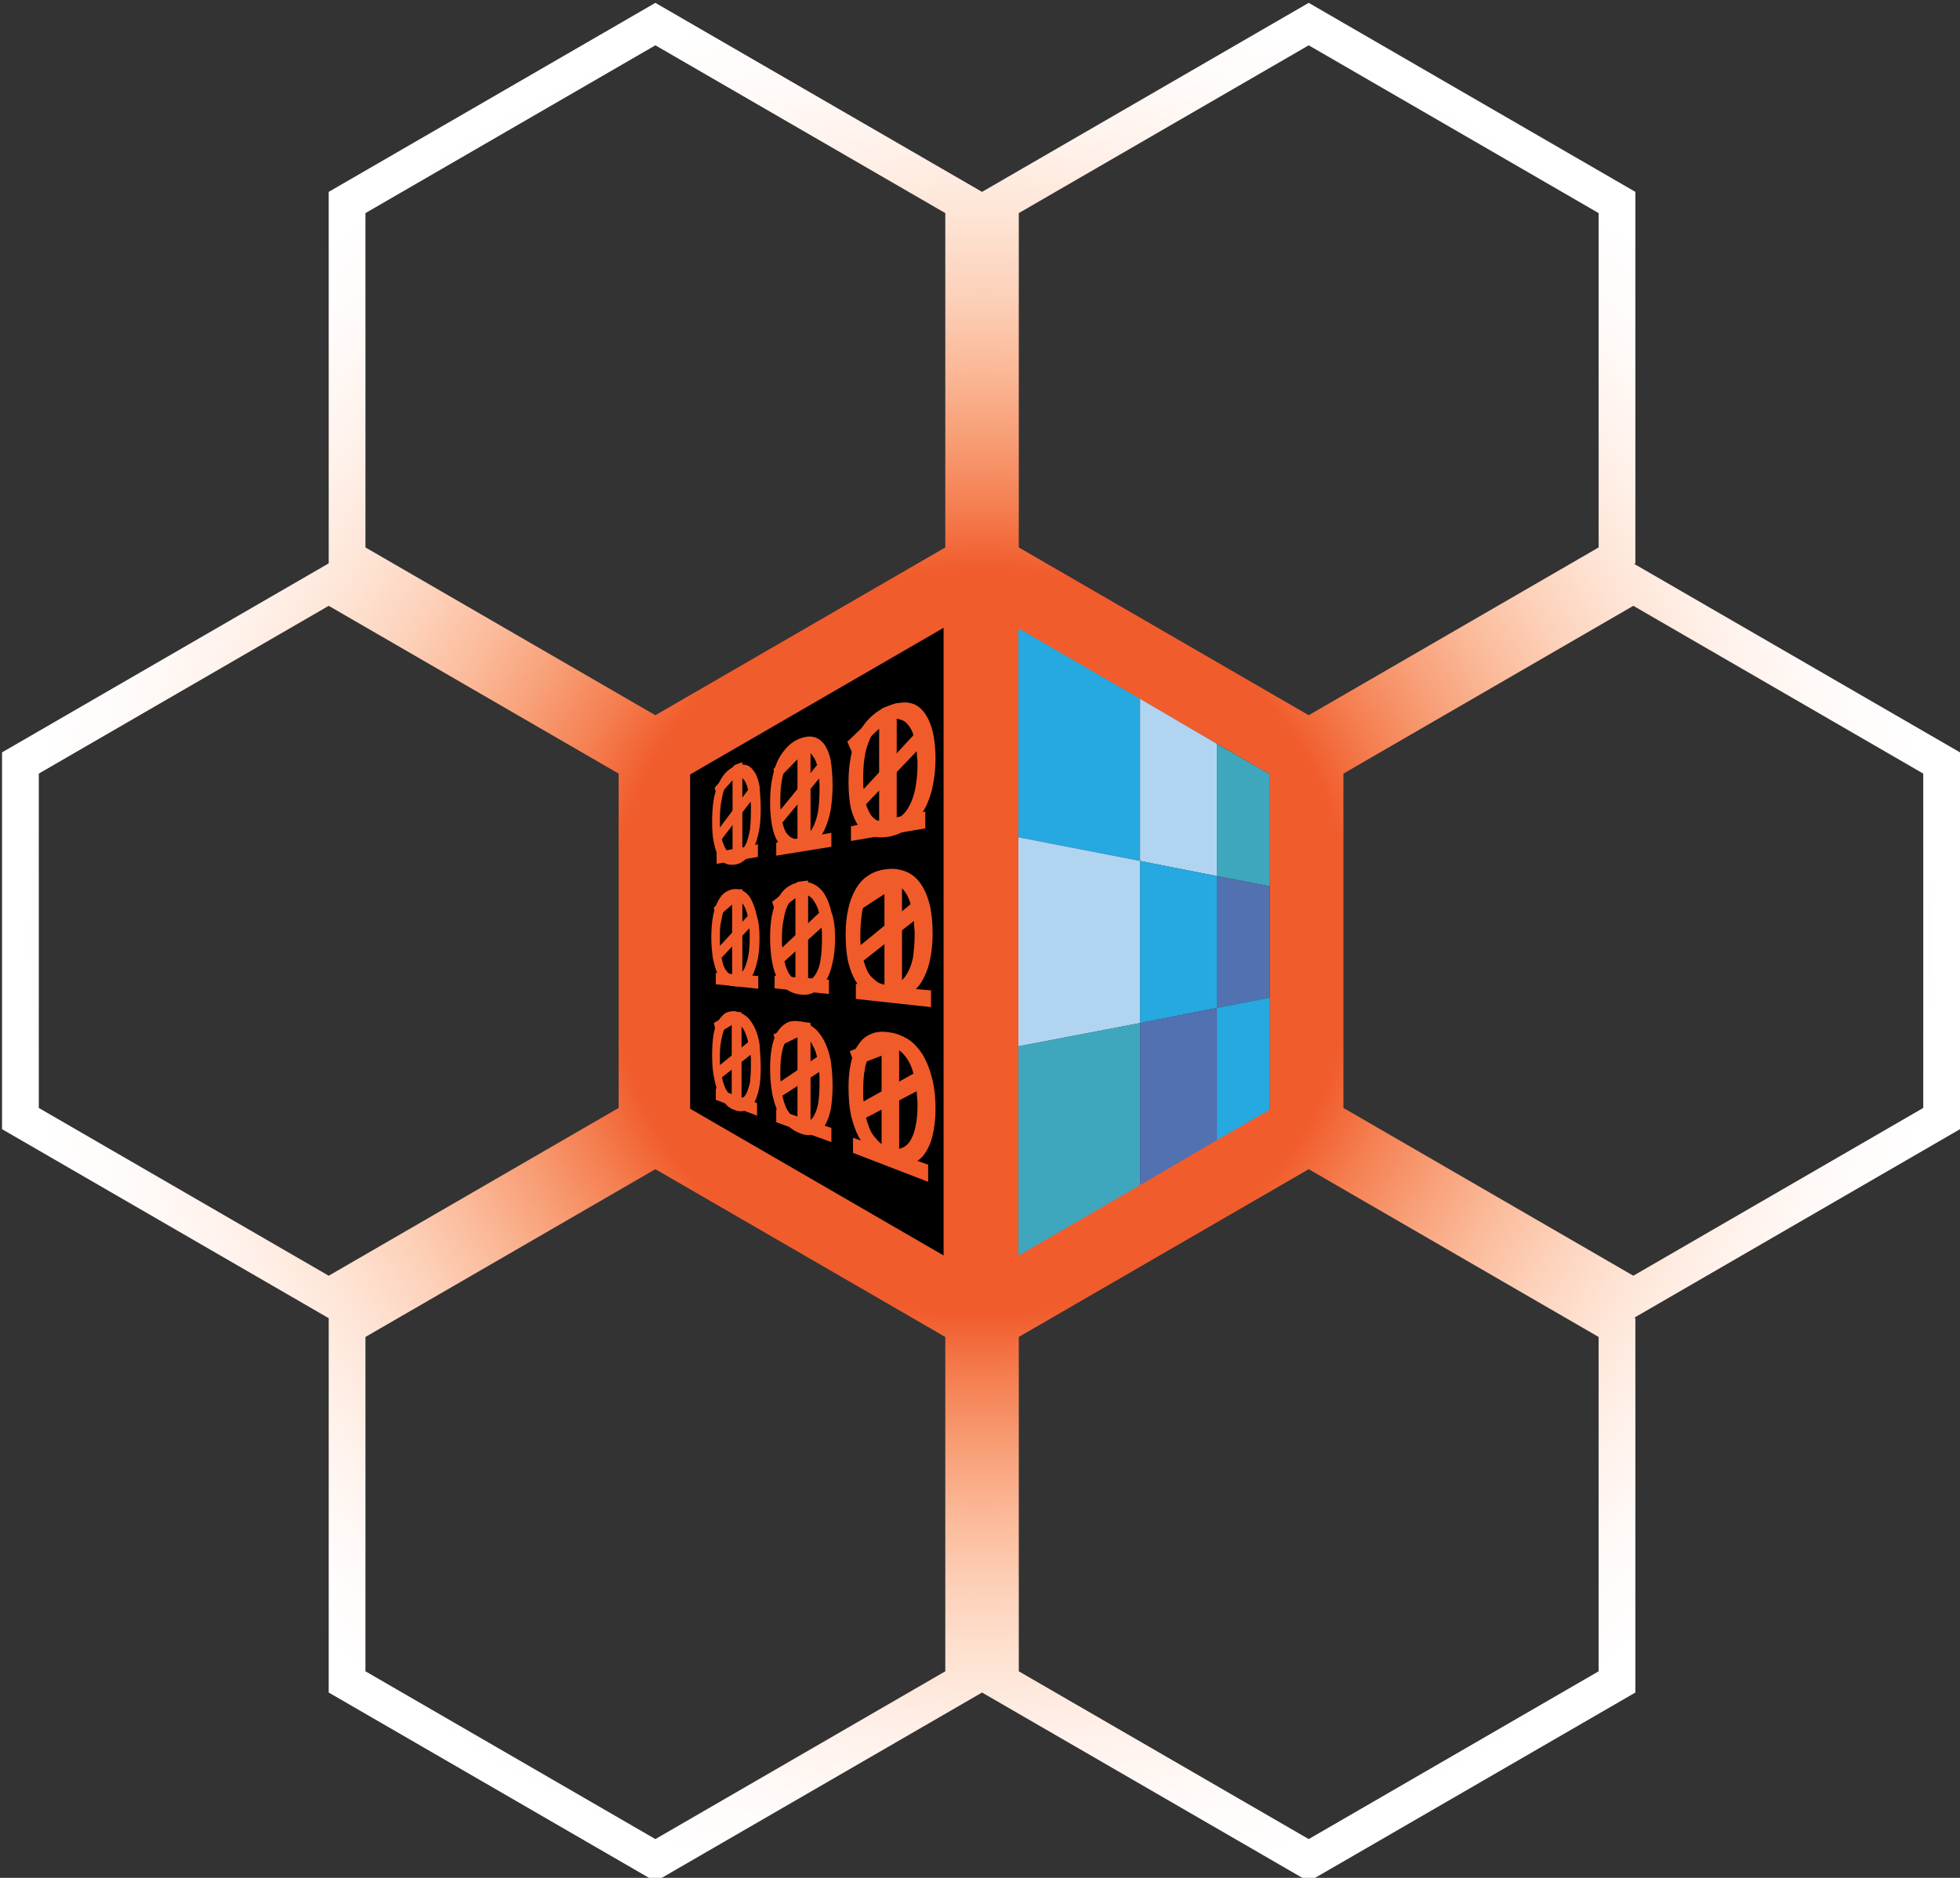 <?xml version="1.0" encoding="utf-8"?>
<!-- Generator: Adobe Illustrator 18.0.0, SVG Export Plug-In . SVG Version: 6.00 Build 0)  -->
<!DOCTYPE svg PUBLIC "-//W3C//DTD SVG 1.1//EN" "http://www.w3.org/Graphics/SVG/1.1/DTD/svg11.dtd">
<svg version="1.1" id="Layer_1" xmlns="http://www.w3.org/2000/svg" xmlns:xlink="http://www.w3.org/1999/xlink" x="0px" y="0px"
	 viewBox="0 0 480 460" enable-background="new 0 0 480 460" xml:space="preserve">
    <rect x="0" y="0" width="480" height="460" fill="#333333" stroke="none"/>
    <style type="text/css">
        @-webkit-keyframes WhiteLightBlue {
	        0%, 100% {fill:white}
            35%, 65%{fill:rgb(177, 213, 241)}
        }
        @-moz-keyframes WhiteLightBlue {
	        0%, 100% {fill:white}
            35%, 65%{fill:rgb(177, 213, 241)}
        }
        @keyframes WhiteLightBlue { 
	        0%, 100% {fill:white}
            35%, 65%{fill:rgb(177, 213, 241)}
        }

        @-webkit-keyframes WhiteBlue {
	        0%, 100% {fill:white}
            35%, 65%{fill:rgb(38, 168, 224)}
        }
        @-moz-keyframes WhiteBlue {
	        0%, 100% {fill:white}
            35%, 65%{fill:rgb(38, 168, 224)}
        }
        @keyframes WhiteBlue { 
	        0%, 100% {fill:white}
            35%, 65%{fill:rgb(38, 168, 224)}
        }

        @-webkit-keyframes WhitePurple {
	        0%, 100% {fill:white}
            35%, 65%{fill:rgb(82, 113, 176)}
        }
        @-moz-keyframes WhitePurple {
	        0%, 100% {fill:white}
            35%, 65%{fill:rgb(82, 113, 176)}
        }
        @keyframes WhitePurple { 
	        0%, 100% {fill:white}
            35%, 65%{fill:rgb(82, 113, 176)}
        }

        @-webkit-keyframes WhiteTeal {
	        0%, 100% {fill:white}
            35%, 65%{fill:rgb(62, 167, 189)}
        }
        @-moz-keyframes WhiteTeal {
	        0%, 100% {fill:white}
            35%, 65%{fill:rgb(62, 167, 189)}
        }
        @keyframes WhiteTeal { 
	        0%, 100% {fill:white}
            35%, 65%{fill:rgb(62, 167, 189)}
        }


        .white-light-blue {
            -moz-animation: WhiteLightBlue 6s linear infinite both;
            -o-animation: WhiteLightBlue 6s linear infinite both;
            -webkit-animation: WhiteLightBlue 6s linear infinite both;
            animation: WhiteLightBlue 6s linear infinite both;
        }

        .white-blue {
            -moz-animation: WhiteBlue 6s linear infinite both;
            -o-animation: WhiteBlue 6s linear infinite both;
            -webkit-animation: WhiteBlue 6s linear infinite both;
            animation: WhiteBlue 6s linear infinite both;
        }

        .white-teal {
            -moz-animation: WhiteTeal 6s linear infinite both;
            -o-animation: WhiteTeal 6s linear infinite both;
            -webkit-animation: WhiteTeal 6s linear infinite both;
            animation: WhiteTeal 6s linear infinite both;
        }

        .white-purple {
            -moz-animation: WhitePurple 6s linear infinite both;
            -o-animation: WhitePurple 6s linear infinite both;
            -webkit-animation: WhitePurple 6s linear infinite both;
            animation: WhitePurple 6s linear infinite both;
        }
    </style>
<polygon points="169,189.7 231.1,153.8 231.1,307.6 169,271.6 "/>
<radialGradient id="SVGID_1_" cx="240.25" cy="230.781" r="234.975" gradientUnits="userSpaceOnUse">
	<stop  offset="0.389" style="stop-color:#F15C2C"/>
	<stop  offset="0.457" style="stop-color:#F58052"/>
	<stop  offset="0.529" style="stop-color:#F89F77"/>
	<stop  offset="0.604" style="stop-color:#FBBB9B"/>
	<stop  offset="0.679" style="stop-color:#FDD2BB"/>
	<stop  offset="0.755" style="stop-color:#FEE4D5"/>
	<stop  offset="0.833" style="stop-color:#FFF1EA"/>
	<stop  offset="0.913" style="stop-color:#FFFAF8"/>
	<stop  offset="1" style="stop-color:#FFFFFF"/>
</radialGradient>
<path fill="url(#SVGID_1_)" d="M480,184.3l-79.5-46l-0.3-0.2l0.3-0.1V47l-80-46.3l-80,46.3l-80-46.3L80.5,47v91l-80,46.3v92.3
	l80,46.3v91.7l80,46.3l80-46.3l80,46.3l80-46.3v-91.7l-0.3-0.1l79.8-46.2V184.3z M249.5,52.2l71-41.1l71,41.1v81.9l-71,41.1
	l-71-41.1V52.2z M169,189.7l71-41.1l71,41.1v81.9l-71,41.1l-71-41.1V189.7z M89.5,52.2l71-41.1l71,41.1v81.9l-71,41.1l-71-41.1V52.2
	z M9.5,271.4v-81.9l71-41.1l71,41.1v81.9l-71,41.1L9.5,271.4z M231.5,409.4l-71,41.1l-71-41.1v-81.9l71-41.1l71,41.1V409.4z
	 M391.5,409.4l-71,41.1l-71-41.1v-81.9l71-41.1l71,41.1V409.4z M471,271.4l-71,41.1l-71-41.1v-81.9l71-41.1l71,41.1V271.4z"/>
<rect x="231.1" y="143.8" fill="#F15B2A" width="18.3" height="174.3"/>
<g id="_x31_01">
	<g>
		<g>
            <path fill="#F15B2A" d="M203.9,266.2c0,2.2-0.2,4.1-0.5,5.8c-0.4,1.7-0.9,3-1.6,4c-0.7,1-1.6,1.6-2.6,1.9c-1,0.3-2.2,0.2-3.5-0.4
				c-1.1-0.4-2.1-1.1-3-2c-0.9-0.9-1.6-1.9-2.2-3.2c-0.6-1.3-1.1-2.8-1.4-4.5c-0.3-1.7-0.5-3.7-0.5-5.9c0-1.9,0.1-3.6,0.4-5.2
				c0.3-1.5,0.7-2.8,1.3-3.8c0.6-1,1.4-1.8,2.3-2.3c0.9-0.5,2-0.6,3.3-0.4c1.1,0.2,2.2,0.6,3.2,1.4c1,0.7,1.8,1.7,2.6,3.1
				c0.7,1.3,1.3,2.9,1.7,4.9C203.7,261.4,203.9,263.6,203.9,266.2z M191.1,262.5c0,0.4,0,0.8,0,1.2c0,0.4,0,0.8,0.1,1.2l8.9-6
				c-0.2-0.8-0.4-1.5-0.7-2.1c-0.3-0.6-0.6-1.2-0.9-1.7c-0.4-0.5-0.8-0.9-1.2-1.2c-0.5-0.3-1-0.5-1.5-0.6c-0.7-0.1-1.4,0-2,0.3
				c-0.6,0.3-1.1,0.9-1.5,1.7c-0.4,0.8-0.7,1.8-0.9,3C191.2,259.4,191.1,260.8,191.1,262.5z M200.7,265.4c0-0.5,0-1,0-1.4
				c0-0.5-0.1-1-0.1-1.4l-9,5.8c0.2,0.7,0.3,1.4,0.6,2.1c0.2,0.7,0.5,1.3,0.9,1.8c0.3,0.5,0.7,1,1.2,1.4c0.4,0.4,0.9,0.7,1.5,0.9
				c0.7,0.3,1.4,0.3,2,0.1c0.6-0.2,1.2-0.7,1.6-1.5c0.4-0.8,0.8-1.8,1-3.1C200.6,268.7,200.7,267.2,200.7,265.4z" class="off-on-off delay-750" /><!--r3c2-->
		</g>
		<g>
            <path fill="#F15B2A" d="M185.4,273.3l-10.1-3.9v-2.8l3.9,1.4v-16.9l-3.7,2.2l-0.7-2.7l4.9-2.9l1.9,0.3v20.8l3.8,1.4V273.3z" class="off-on-off delay-1250" /><!--r3c1-->
		</g>
		<g>
            <path fill="#F15B2A" d="M227.3,289.5l-18.4-7.1v-3.7l7,2.5v-22.6l-6.5,2.5l-1.3-3.6l8.6-3.4l3.5,0.6v28.1l7.1,2.5V289.5z" class="off-on-off" /><!--r3c3-->
		</g>
	</g>
	<g>
		<g>
            <path fill="#F15B2A" d="M186,229.7c0,1.9-0.1,3.6-0.4,5.1c-0.3,1.5-0.7,2.8-1.2,3.9c-0.5,1-1.2,1.8-2,2.3
				c-0.8,0.5-1.7,0.7-2.7,0.6c-0.9-0.1-1.6-0.4-2.3-0.9c-0.7-0.5-1.2-1.3-1.7-2.3c-0.5-1-0.8-2.2-1.1-3.6c-0.2-1.4-0.4-3.1-0.4-5.1
				c0-1.7,0.1-3.2,0.3-4.6c0.2-1.4,0.6-2.6,1-3.7c0.5-1,1-1.9,1.7-2.5c0.7-0.6,1.6-1,2.5-1.1c0.9-0.1,1.7,0.1,2.4,0.5
				c0.7,0.4,1.4,1.1,1.9,2.1c0.5,1,1,2.3,1.3,3.8C185.8,225.7,186,227.5,186,229.7z M176.3,229.6c0,0.4,0,0.7,0,1.1c0,0.4,0,0.7,0,1
				l6.8-7.3c-0.1-0.6-0.3-1.2-0.5-1.7c-0.2-0.5-0.4-0.9-0.7-1.3c-0.3-0.3-0.6-0.6-0.9-0.8c-0.3-0.2-0.7-0.2-1.1-0.2
				c-0.6,0-1.1,0.3-1.5,0.7c-0.4,0.4-0.8,1-1.1,1.8c-0.3,0.8-0.5,1.7-0.7,2.8C176.3,226.8,176.3,228.1,176.3,229.6z M183.6,229.8
				c0-0.4,0-0.8,0-1.2c0-0.4,0-0.8-0.1-1.2l-6.8,7.2c0.1,0.6,0.3,1.2,0.4,1.7c0.2,0.5,0.4,1,0.7,1.4c0.3,0.4,0.6,0.7,0.9,0.9
				c0.3,0.2,0.7,0.4,1.1,0.4c0.6,0,1.1-0.1,1.5-0.5c0.5-0.4,0.9-0.9,1.2-1.7c0.3-0.8,0.6-1.7,0.8-2.9
				C183.5,232.8,183.6,231.4,183.6,229.8z" class="off-on-off delay-500" /><!--r2c1-->
		</g>
		<g>
            <path fill="#F15B2A" d="M228.4,228.8c0,2.6-0.3,4.9-0.8,7c-0.5,2.1-1.3,3.8-2.3,5.3c-1,1.4-2.2,2.4-3.7,3.1
				c-1.4,0.7-3,0.9-4.9,0.7c-1.5-0.2-2.9-0.6-4.1-1.4c-1.2-0.7-2.2-1.7-3-3.1c-0.8-1.3-1.4-2.9-1.9-4.8c-0.4-1.9-0.6-4.2-0.6-6.7
				c0-2.2,0.2-4.3,0.6-6.1c0.4-1.9,1-3.5,1.8-4.9c0.8-1.4,1.8-2.6,3.1-3.4c1.3-0.9,2.8-1.4,4.6-1.6c1.6-0.2,3,0,4.4,0.5
				c1.4,0.5,2.6,1.4,3.6,2.7c1,1.3,1.8,3,2.4,5.2C228.1,223.2,228.4,225.8,228.4,228.8z M210.7,228.7c0,0.5,0,0.9,0,1.4
				c0,0.5,0,0.9,0.1,1.4l12.2-10c-0.2-0.8-0.5-1.6-0.9-2.3c-0.4-0.7-0.8-1.2-1.3-1.7c-0.5-0.5-1.1-0.8-1.7-1
				c-0.6-0.2-1.3-0.3-2.1-0.2c-1,0.1-1.9,0.4-2.7,1c-0.8,0.6-1.4,1.4-2,2.4c-0.5,1-0.9,2.3-1.2,3.8
				C210.9,225.1,210.7,226.8,210.7,228.7z M224,228.9c0-0.6,0-1.1-0.1-1.7c0-0.6-0.1-1.1-0.1-1.6l-12.3,9.7c0.2,0.8,0.5,1.6,0.8,2.3
				c0.3,0.7,0.7,1.3,1.2,1.8c0.5,0.5,1,0.9,1.6,1.3c0.6,0.3,1.3,0.5,2.1,0.6c1,0.1,1.9-0.1,2.8-0.6c0.9-0.5,1.6-1.2,2.2-2.3
				c0.6-1,1.1-2.4,1.4-3.9C223.8,232.9,224,231.1,224,228.9z" class="off-on-off delay-1500" /><!--r2c3-->
		</g>
		<g>
            <path fill="#F15B2A" d="M203.1,243.5l-13.4-1.4v-3.1l5.1,0.4V220l-4.8,3.7l-0.9-2.8l6.3-4.9l2.5-0.3v23.9l5.1,0.4V243.5z" class="off-on-off delay-250" /><!--r2c2-->
		</g>
	</g>
	<g>
		<g>
            <path fill="#F15B2A" d="M203.9,192.5c0,2.2-0.2,4.2-0.5,6.1c-0.4,1.9-0.9,3.5-1.6,4.9c-0.7,1.4-1.6,2.5-2.6,3.4
				c-1,0.9-2.2,1.4-3.5,1.6c-1.1,0.2-2.1,0.1-3-0.3c-0.9-0.4-1.6-1-2.2-2c-0.6-0.9-1.1-2.2-1.4-3.8c-0.3-1.6-0.5-3.4-0.5-5.7
				c0-1.9,0.1-3.7,0.4-5.4c0.3-1.7,0.7-3.2,1.3-4.6c0.6-1.4,1.4-2.5,2.3-3.5c0.9-1,2-1.8,3.3-2.3c1.1-0.4,2.2-0.6,3.2-0.4
				c1,0.2,1.8,0.7,2.6,1.6c0.7,0.9,1.3,2.2,1.7,3.9C203.7,187.9,203.9,190,203.9,192.5z M191.1,195.9c0,0.4,0,0.8,0,1.2
				c0,0.4,0,0.8,0.1,1.2l8.9-10.9c-0.2-0.7-0.4-1.2-0.7-1.7c-0.3-0.5-0.6-0.9-0.9-1.2c-0.4-0.3-0.8-0.5-1.2-0.5
				c-0.5-0.1-1,0-1.5,0.2c-0.7,0.3-1.4,0.7-2,1.4c-0.6,0.6-1.1,1.5-1.5,2.5c-0.4,1-0.7,2.2-0.9,3.5
				C191.2,192.8,191.1,194.3,191.1,195.9z M200.7,193.5c0-0.5,0-1,0-1.4c0-0.5-0.1-0.9-0.1-1.4l-9,10.8c0.2,0.6,0.3,1.2,0.6,1.8
				c0.2,0.5,0.5,1,0.9,1.3c0.3,0.4,0.7,0.6,1.2,0.8c0.4,0.2,0.9,0.2,1.5,0.1c0.7-0.1,1.4-0.5,2-1.1c0.6-0.6,1.2-1.4,1.6-2.4
				c0.4-1,0.8-2.2,1-3.6C200.6,196.9,200.7,195.3,200.7,193.5z" class="off-on-off delay-1750" /><!--r1c2-->
		</g>
		<g>
            <path fill="#F15B2A" d="M185.7,209.9l-10.2,1.7v-2.8l3.9-0.8v-16.9l-3.7,4.2l-0.7-2.3l4.9-5.6l1.9-0.7v20.9l3.8-0.8V209.9z" class="off-on-off delay-750" /><!--r1c1-->
		</g>
		<g>
            <path fill="#F15B2A" d="M226.7,202.9l-18.3,3.1v-3.6l6.9-1.4v-22.5l-6.5,6.1l-1.3-2.9l8.6-8.2l3.5-1.3v28l7-1.4V202.9z" class="off-on-off delay-1000" /><!--r1c3-->
		</g>
	</g>
</g>
<polygon class="white-blue" fill="#26A8E0" points="249.4,153.9 279.2,171.2 279.2,210.9 249.4,205.1 "/>
<polygon class="white-light-blue delay-500" fill="#B1D5F1" points="279.2,171.2 298,182.2 298,214.6 279.2,210.9 "/>
<polygon class="white-teal delay-1000" fill="#3EA7BD" points="298,182.2 311,189.7 311,217.1 298,214.6 "/>
<polygon class="white-light-blue delay-500" fill="#B1D5F1" points="249.4,205.1 279.2,210.9 279.2,250.6 249.4,256.3 "/>
<polygon class="white-blue delay-1000" fill="#26A8E0" points="279.2,210.9 298,214.6 298,246.9 279.2,250.6 "/>
<polygon class="white-purple delay-1500" fill="#5271B0" points="298,214.6 311,217.1 311,244.4 298,246.9 "/>
<polygon class="white-teal delay-1000" fill="#3EA7BD" points="249.4,256.3 279.2,250.6 279.2,290.3 249.4,307.6 "/>
<polygon class="white-purple delay-1500" fill="#5271B0" points="279.2,250.6 298,246.9 298,279.3 279.2,290.3 "/>
<polygon class="white-blue delay-2000" fill="#26A8E0" points="298,246.9 311,244.4 311,271.8 298,279.3 "/>
<g id="_x30_10">
	<g>
		<g>
			<path fill="#F15B2A" d="M204.5,229.9c0,2.2-0.2,4.2-0.6,5.9c-0.4,1.8-0.9,3.3-1.7,4.5c-0.7,1.2-1.6,2.1-2.7,2.7
				c-1,0.6-2.2,0.8-3.6,0.6c-1.1-0.1-2.1-0.5-3.1-1.1c-0.9-0.6-1.6-1.5-2.3-2.6c-0.6-1.1-1.1-2.5-1.4-4.2c-0.3-1.7-0.5-3.6-0.5-5.9
				c0-1.9,0.1-3.7,0.4-5.3c0.3-1.6,0.7-3,1.4-4.2c0.6-1.2,1.4-2.2,2.3-2.9c1-0.7,2.1-1.2,3.4-1.3c1.2-0.1,2.2,0,3.2,0.5
				c1,0.5,1.9,1.3,2.6,2.4c0.7,1.1,1.3,2.6,1.7,4.4C204.3,225.2,204.5,227.4,204.5,229.9z M191.5,229.7c0,0.4,0,0.8,0,1.2
				c0,0.4,0,0.8,0.1,1.2l9-8.5c-0.2-0.7-0.4-1.4-0.7-1.9c-0.3-0.6-0.6-1.1-0.9-1.5c-0.4-0.4-0.8-0.7-1.2-0.9c-0.5-0.2-1-0.3-1.5-0.2
				c-0.7,0.1-1.4,0.3-2,0.8c-0.6,0.5-1.1,1.2-1.5,2.1c-0.4,0.9-0.7,2-0.9,3.3C191.6,226.6,191.5,228,191.5,229.7z M201.3,230
				c0-0.5,0-1,0-1.4c0-0.5-0.1-0.9-0.1-1.4l-9.1,8.3c0.2,0.7,0.3,1.3,0.6,1.9c0.2,0.6,0.5,1.1,0.9,1.6c0.3,0.4,0.7,0.8,1.2,1.1
				c0.4,0.3,1,0.4,1.5,0.5c0.7,0.1,1.4-0.1,2.1-0.5c0.6-0.4,1.2-1.1,1.6-1.9c0.5-0.9,0.8-2,1-3.4C201.2,233.4,201.3,231.8,201.3,230
				z" class="on-off-on delay-250"/><!--r2c2-->
		</g>
		<g>
            <path fill="#F15B2A" d="M185.7,242.2l-10.4-1.1v-2.8l4,0.3v-17l-3.8,3.2l-0.7-2.5l5-4.3l2-0.2v21l3.9,0.3V242.2z" class="on-off-on delay-500" /><!--r2c1-->
		</g>
		<g>
            <path fill="#F15B2A" d="M228,246.7l-18.4-2v-3.7l7,0.6V219l-6.6,4.3l-1.3-3.3l8.7-5.8l3.5-0.3V242l7.1,0.6V246.7z" class="on-off-on delay-1500" /><!--r2c3-->
		</g>
	</g>
	<g>
		<g>
            <path fill="#F15B2A" d="M186.3,198.1c0,1.9-0.1,3.7-0.4,5.3c-0.3,1.6-0.7,3-1.3,4.2c-0.6,1.2-1.2,2.2-2,2.9
				c-0.8,0.7-1.7,1.2-2.7,1.3c-0.9,0.1-1.7,0-2.3-0.3c-0.7-0.4-1.3-1-1.7-1.8c-0.5-0.9-0.8-2-1.1-3.4c-0.3-1.4-0.4-3.1-0.4-5.1
				c0-1.7,0.1-3.3,0.3-4.8c0.2-1.5,0.6-2.8,1.1-4c0.5-1.2,1.1-2.2,1.8-3c0.7-0.8,1.6-1.4,2.6-1.8c0.9-0.3,1.7-0.4,2.5-0.2
				c0.8,0.2,1.4,0.7,2,1.6c0.6,0.8,1,2,1.3,3.5C186.1,194,186.3,195.9,186.3,198.1z M176.3,200.6c0,0.4,0,0.7,0,1.1c0,0.4,0,0.7,0,1
				l6.9-9.2c-0.1-0.6-0.3-1.1-0.5-1.6c-0.2-0.5-0.4-0.8-0.7-1.1c-0.3-0.3-0.6-0.5-0.9-0.6c-0.3-0.1-0.7-0.1-1.2,0.1
				c-0.6,0.2-1.1,0.6-1.5,1.1c-0.5,0.5-0.8,1.2-1.1,2.1c-0.3,0.9-0.5,1.9-0.7,3.1C176.4,197.8,176.3,199.1,176.3,200.6z
				 M183.9,198.8c0-0.4,0-0.8,0-1.2c0-0.4,0-0.8-0.1-1.2l-7,9.1c0.1,0.6,0.3,1.1,0.5,1.6c0.2,0.5,0.4,0.9,0.7,1.2
				c0.3,0.3,0.6,0.6,0.9,0.7c0.3,0.1,0.7,0.2,1.2,0.1c0.6-0.1,1.1-0.4,1.6-0.9c0.5-0.5,0.9-1.2,1.2-2c0.3-0.9,0.6-1.9,0.8-3.2
				C183.8,201.8,183.9,200.4,183.9,198.8z" class="on-off-on delay-750" /><!--r1c1-->
		</g>
		<g>
            <path fill="#F15B2A" d="M229.1,185.9c0,2.6-0.3,5-0.8,7.2c-0.5,2.2-1.3,4.2-2.3,5.8c-1,1.7-2.2,3-3.7,4.1c-1.4,1-3,1.7-4.9,2
				c-1.5,0.2-2.9,0.2-4.1-0.3c-1.2-0.4-2.2-1.2-3-2.3c-0.8-1.1-1.4-2.5-1.9-4.3c-0.4-1.8-0.6-4-0.6-6.6c0-2.2,0.2-4.3,0.6-6.3
				c0.4-2,1-3.8,1.8-5.4c0.8-1.6,1.8-3,3.1-4.2c1.3-1.2,2.8-2.2,4.6-2.8c1.6-0.6,3-0.8,4.4-0.7c1.4,0.2,2.5,0.7,3.5,1.8
				c1,1,1.8,2.6,2.4,4.5C228.8,180.5,229.1,183,229.1,185.9z M211.4,190.5c0,0.5,0,0.9,0,1.4c0,0.5,0,0.9,0.1,1.4l12.2-13.2
				c-0.2-0.8-0.5-1.4-0.9-2c-0.4-0.6-0.8-1-1.3-1.4c-0.5-0.3-1.1-0.5-1.7-0.6c-0.6-0.1-1.3,0-2.1,0.3c-1,0.3-1.9,0.9-2.7,1.7
				c-0.8,0.8-1.5,1.8-2,3c-0.5,1.2-1,2.6-1.2,4.1C211.5,186.8,211.4,188.6,211.4,190.5z M224.7,187.3c0-0.6,0-1.1-0.1-1.7
				c0-0.5-0.1-1.1-0.1-1.6l-12.4,13c0.2,0.8,0.5,1.4,0.8,2c0.3,0.6,0.7,1.1,1.2,1.5c0.5,0.4,1,0.7,1.6,0.8c0.6,0.2,1.3,0.2,2.1,0
				c1-0.2,1.9-0.6,2.8-1.3c0.9-0.7,1.6-1.6,2.2-2.8c0.6-1.2,1.1-2.6,1.4-4.3C224.5,191.3,224.7,189.4,224.7,187.3z" class="on-off-on delay-1000" /><!--r1c3-->
		</g>
		<g>
            <path fill="#F15B2A" d="M203.7,207.4l-13.6,2.2v-3.2l5.2-1V186l-4.9,5l-1-2.6l6.5-6.6l2.6-0.9v24l5.1-0.9V207.4z" class="on-off-on delay-1750" /><!--r1c2-->
		</g>
	</g>
	<g>
		<g>
            <path fill="#F15B2A" d="M186.3,261.5c0,1.9-0.1,3.6-0.4,5.1c-0.3,1.5-0.7,2.7-1.3,3.6c-0.6,0.9-1.2,1.5-2,1.8
				c-0.8,0.3-1.7,0.3-2.7-0.1c-0.9-0.3-1.7-0.8-2.3-1.6c-0.7-0.7-1.3-1.6-1.7-2.7c-0.5-1.1-0.8-2.4-1.1-4c-0.3-1.5-0.4-3.3-0.4-5.3
				c0-1.7,0.1-3.2,0.3-4.6c0.2-1.4,0.6-2.5,1.1-3.4c0.5-0.9,1.1-1.6,1.8-2.1c0.7-0.4,1.6-0.6,2.6-0.4c0.9,0.1,1.7,0.5,2.5,1.1
				c0.8,0.6,1.4,1.5,2,2.6c0.6,1.1,1,2.5,1.3,4.2C186.1,257.3,186.3,259.3,186.3,261.5z M176.3,258.7c0,0.4,0,0.7,0,1.1
				c0,0.4,0,0.7,0,1.1l6.9-5.6c-0.1-0.7-0.3-1.3-0.5-1.8c-0.2-0.6-0.4-1-0.7-1.5c-0.3-0.4-0.6-0.8-0.9-1c-0.3-0.3-0.7-0.4-1.2-0.5
				c-0.6-0.1-1.1,0-1.5,0.3c-0.5,0.3-0.8,0.8-1.1,1.5c-0.3,0.7-0.5,1.6-0.7,2.7C176.4,256,176.3,257.3,176.3,258.7z M183.9,260.9
				c0-0.4,0-0.8,0-1.3c0-0.4,0-0.8-0.1-1.2l-7,5.5c0.1,0.6,0.3,1.3,0.5,1.8c0.2,0.6,0.4,1.1,0.7,1.5c0.3,0.5,0.6,0.9,0.9,1.2
				c0.3,0.3,0.7,0.6,1.2,0.7c0.6,0.2,1.1,0.2,1.6-0.1c0.5-0.2,0.9-0.7,1.2-1.4c0.3-0.7,0.6-1.6,0.8-2.7
				C183.8,263.9,183.9,262.5,183.9,260.9z" class="on-off-on delay-1250" /><!--r3c1-->
		</g>
		<g>
            <path fill="#F15B2A" d="M229.1,271.7c0,2.6-0.3,4.8-0.8,6.8c-0.5,1.9-1.3,3.5-2.3,4.7c-1,1.1-2.2,1.9-3.7,2.1
				c-1.4,0.3-3,0.1-4.9-0.6c-1.5-0.6-2.9-1.4-4.1-2.4c-1.2-1-2.2-2.3-3-3.8c-0.8-1.5-1.4-3.3-1.9-5.3c-0.4-2-0.6-4.3-0.6-6.9
				c0-2.2,0.2-4.2,0.6-6c0.4-1.8,1-3.3,1.8-4.4c0.8-1.2,1.8-2.1,3.1-2.6c1.3-0.6,2.8-0.7,4.6-0.4c1.6,0.2,3,0.8,4.4,1.6
				c1.4,0.9,2.5,2.1,3.5,3.6c1,1.6,1.8,3.5,2.4,5.8C228.8,266.1,229.1,268.7,229.1,271.7z M211.4,267c0,0.5,0,0.9,0,1.4
				c0,0.5,0,0.9,0.1,1.4l12.2-6.8c-0.2-0.9-0.5-1.7-0.9-2.5c-0.4-0.8-0.8-1.4-1.3-2c-0.5-0.6-1.1-1.1-1.7-1.5
				c-0.6-0.4-1.3-0.6-2.1-0.8c-1-0.2-1.9-0.1-2.7,0.3c-0.8,0.4-1.5,1-2,1.9c-0.5,0.9-1,2.1-1.2,3.5
				C211.5,263.4,211.4,265.1,211.4,267z M224.7,270.7c0-0.6,0-1.1-0.1-1.7c0-0.6-0.1-1.1-0.1-1.7l-12.4,6.5c0.2,0.9,0.5,1.7,0.8,2.5
				c0.3,0.8,0.7,1.5,1.2,2.1c0.5,0.6,1,1.2,1.6,1.7c0.6,0.5,1.3,0.9,2.1,1.1c1,0.3,1.9,0.4,2.8,0.1c0.9-0.3,1.6-0.8,2.2-1.7
				c0.6-0.9,1.1-2.1,1.4-3.6C224.5,274.7,224.7,272.9,224.7,270.7z" class="on-off-on" /><!--r3c3-->
		</g>
		<g>
            <path fill="#F15B2A" d="M203.7,279.8l-13.6-4.9v-3.2l5.2,1.8v-19.4l-4.9,2.4l-1-3.1l6.5-3.2l2.6,0.4v24l5.1,1.7V279.8z" class="on-off-on delay-750" /><!--r3c2-->
		</g>
	</g>
</g>
</svg>
